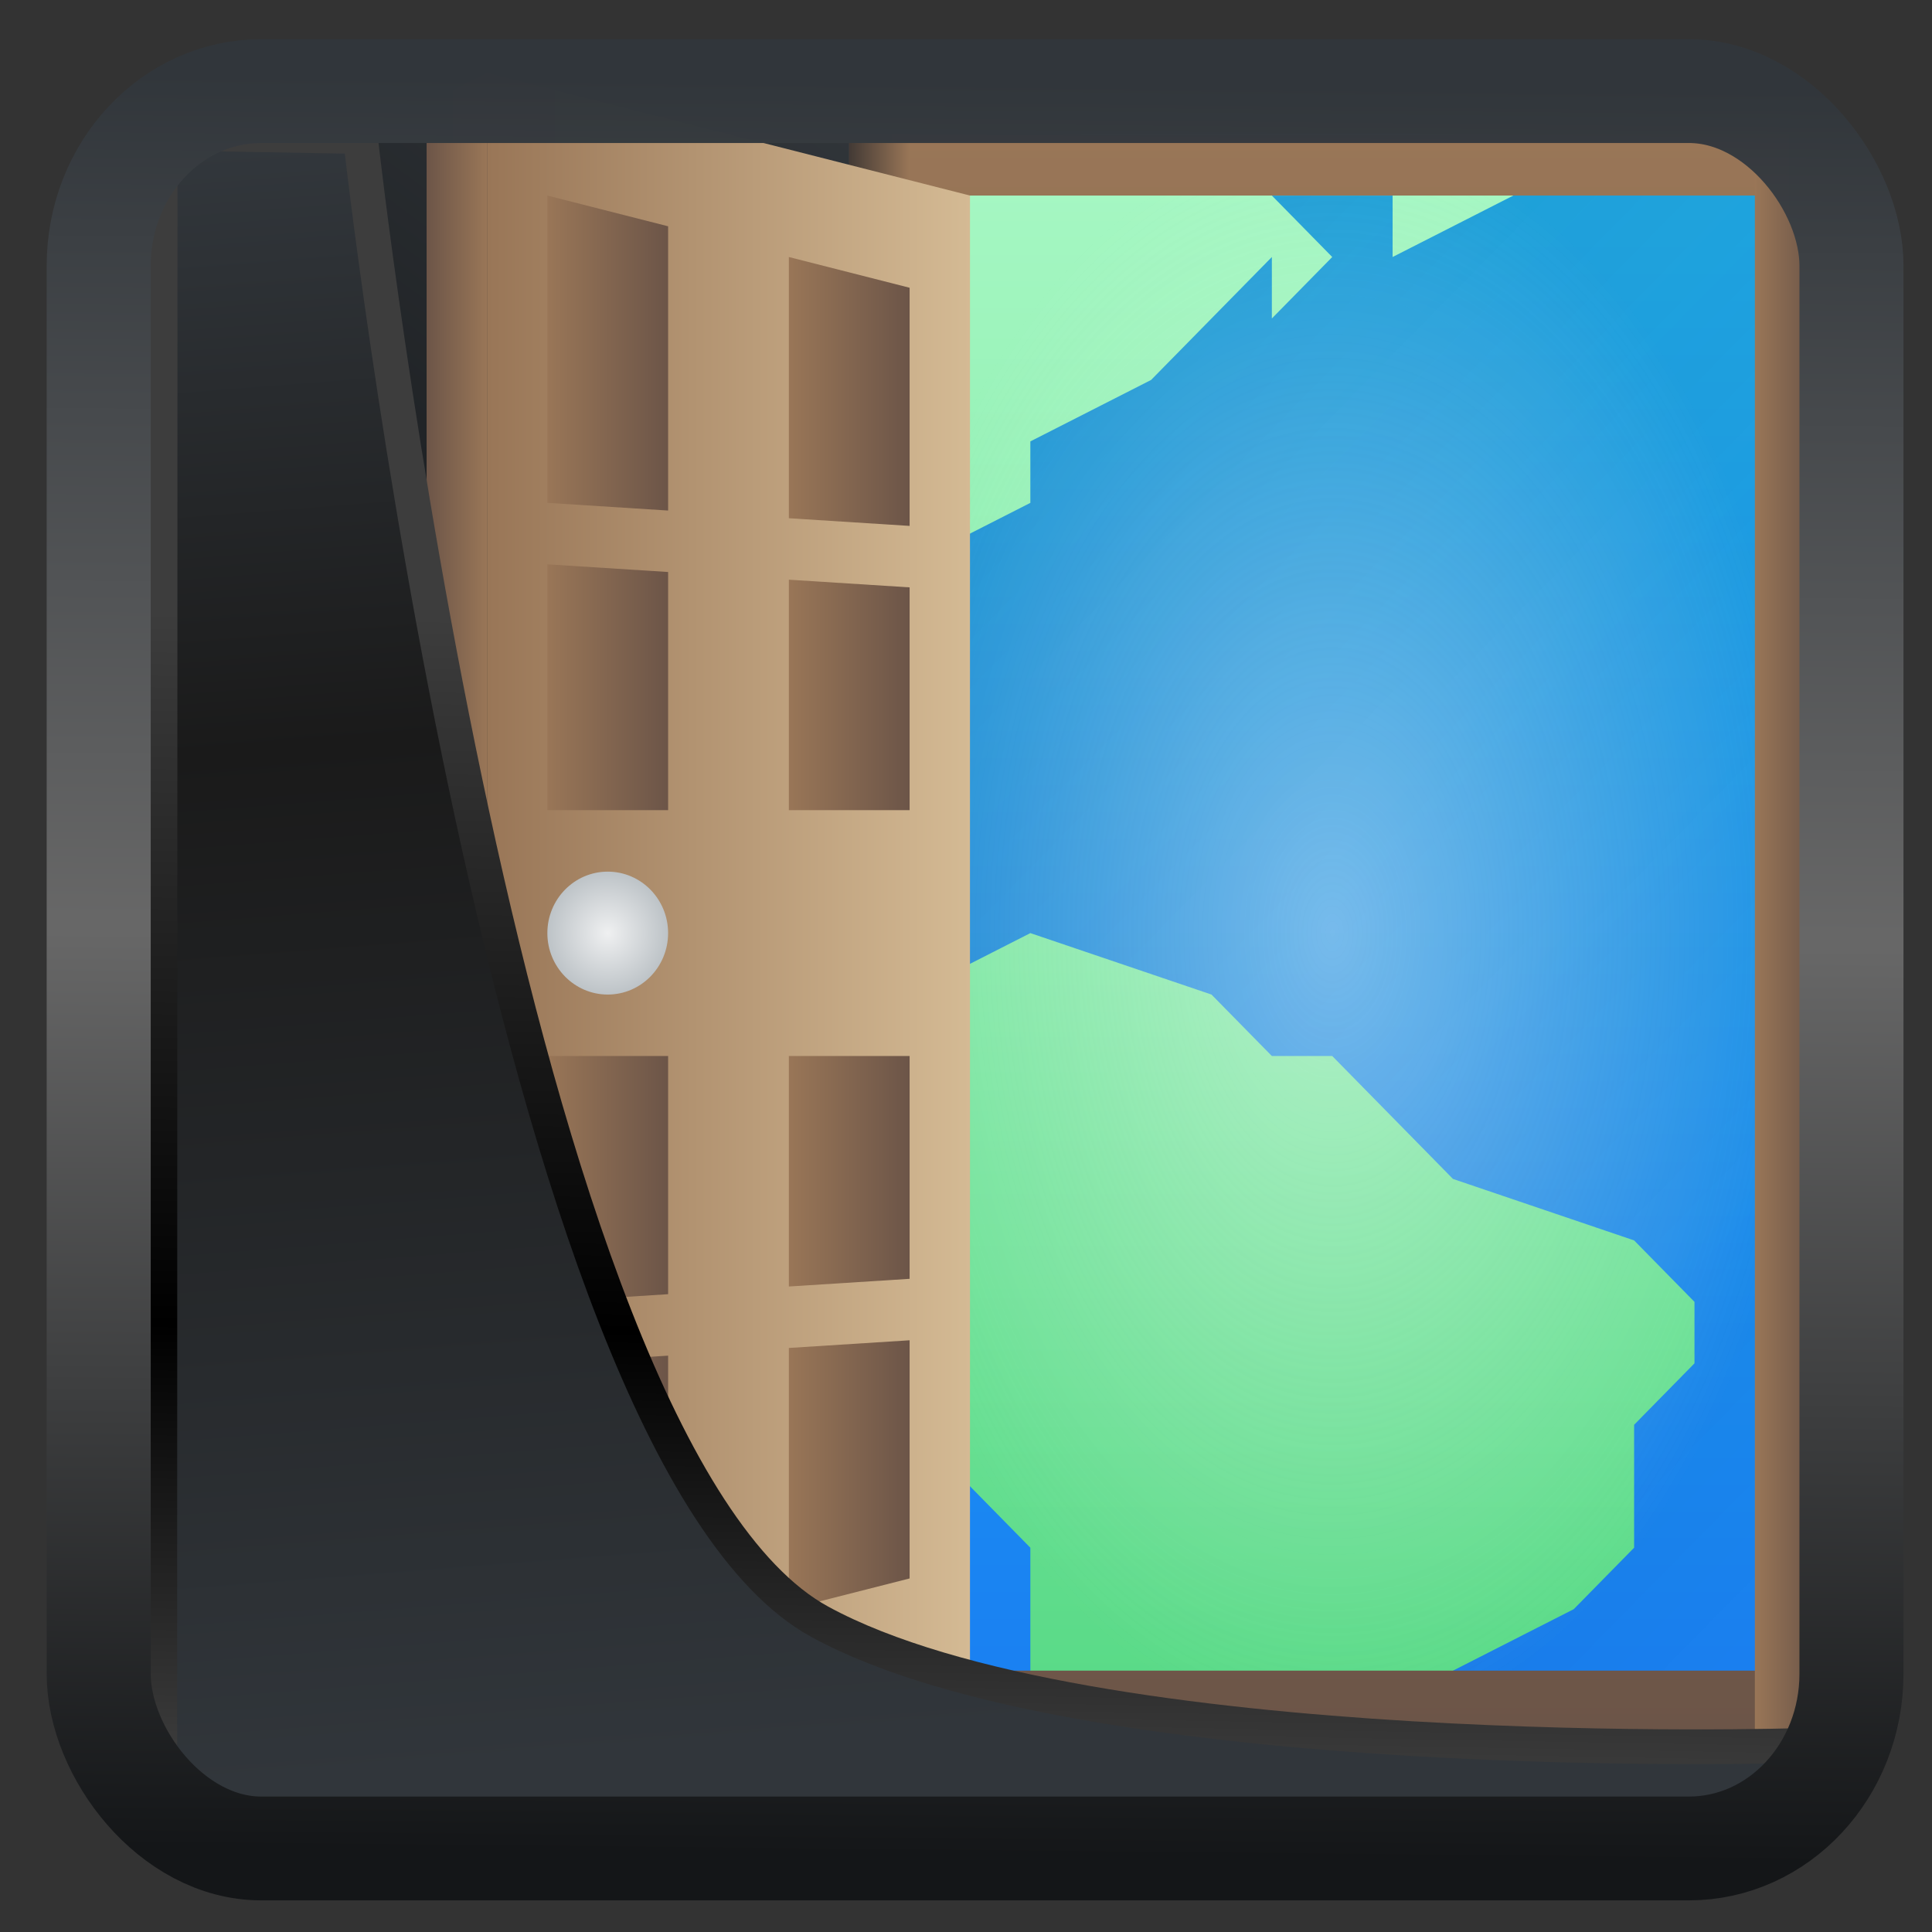 <svg width="32" height="32" version="1.1" viewBox="0 0 32 32" xmlns="http://www.w3.org/2000/svg" xmlns:xlink="http://www.w3.org/1999/xlink">
<rect x="0" y="0" width="32" height="32" fill="#333333" stroke="none"/>
<defs>
<linearGradient id="linearGradient3403" x1="6.949" x2="11.215" y1="4.555" y2="59.052" gradientUnits="userSpaceOnUse">
<stop style="stop-color:#32373c" offset="0"/>
<stop style="stop-color:#1a1a1a" offset=".368"/>
<stop style="stop-color:#31363b" offset="1"/>
</linearGradient>
<linearGradient id="linearGradient20558" x1="25.802" x2="25.111" y1="20.374" y2="58.913" gradientUnits="userSpaceOnUse">
<stop style="stop-color:#3d3d3d" offset="0"/>
<stop offset=".618"/>
<stop style="stop-color:#3d3d3d" offset="1"/>
</linearGradient>
<linearGradient id="linearGradient4557" x1="43.5" x2="44.142" y1="64.012" y2=".306" gradientTransform="translate(.361 -.13)" gradientUnits="userSpaceOnUse">
<stop style="stop-color:#141618" offset="0"/>
<stop style="stop-color:#686868" offset=".518"/>
<stop style="stop-color:#31363b" offset="1"/>
</linearGradient>
<linearGradient id="linearGradient919" x1="7.401" x2="33.063" y1="41.743" y2="7.107" gradientTransform="matrix(.659 0 0 .659 .258 .216)" gradientUnits="userSpaceOnUse">
<stop style="stop-opacity:.996" offset="0"/>
<stop style="stop-color:#353a3f;stop-opacity:.996" offset="1"/>
</linearGradient>
<linearGradient id="c" x1="6" x2="6" y1="30" y2="2" gradientUnits="userSpaceOnUse">
<stop stop-color="#197cf1" offset="0"/>
<stop stop-color="#20bcfa" offset="1"/>
</linearGradient>
<linearGradient id="d" x1="10" x2="30" y1="6" y2="26" gradientUnits="userSpaceOnUse">
<stop stop-color="#292c2f" offset="0"/>
<stop stop-opacity="0" offset="1"/>
</linearGradient>
<linearGradient id="e" x1="6" x2="6" y1="30" y2="2" gradientUnits="userSpaceOnUse">
<stop stop-color="#54d883" offset="0"/>
<stop stop-color="#abf9c7" offset="1"/>
</linearGradient>
<radialGradient id="f" cx="16" cy="16" r="9" gradientTransform="matrix(.889 -2e-5 3e-5 1.444 4.778 -7.11)" gradientUnits="userSpaceOnUse">
<stop stop-color="#fff" offset="0"/>
<stop stop-color="#eff0f1" stop-opacity="0" offset="1"/>
</radialGradient>
<linearGradient id="g" x1="27" x2="27" y1="29" y2="3" xlink:href="#a"/>
<linearGradient id="a" gradientUnits="userSpaceOnUse">
<stop stop-color="#6c5548" offset="0"/>
<stop stop-color="#997657" offset="1"/>
</linearGradient>
<linearGradient id="h" x1="27" x2="26" y1="29" y2="29" xlink:href="#a"/>
<linearGradient id="i" x1="11" x2="12" y1="29" y2="29" xlink:href="#b"/>
<linearGradient id="b" gradientUnits="userSpaceOnUse">
<stop stop-color="#433a35" offset="0"/>
<stop stop-color="#997657" offset="1"/>
</linearGradient>
<linearGradient id="j" x1="8" x2="9" y1="29" y2="29" gradientTransform="matrix(1 0 0 .04 3 2.84)" xlink:href="#b"/>
<linearGradient id="k" x1="5" x2="13" y1="16" y2="16" gradientUnits="userSpaceOnUse">
<stop stop-color="#997657" offset="0"/>
<stop stop-color="#d4ba94" offset="1"/>
</linearGradient>
<linearGradient id="l" x1="8" x2="6" y1="27" y2="27" xlink:href="#a"/>
<linearGradient id="m" x1="12" x2="10" y1="26" y2="26" xlink:href="#a"/>
<linearGradient id="n" x1="8" x2="6" y1="7" y2="7" xlink:href="#a"/>
<linearGradient id="o" x1="12" x2="10" y1="8" y2="8" xlink:href="#a"/>
<linearGradient id="p" x1="8" x2="6" y1="21" y2="21" xlink:href="#a"/>
<linearGradient id="q" x1="12" x2="10" y1="21" y2="21" xlink:href="#a"/>
<linearGradient id="r" x1="8" x2="6" y1="13" y2="13" xlink:href="#a"/>
<linearGradient id="s" x1="12" x2="10" y1="13" y2="13" xlink:href="#a"/>
<linearGradient id="t" x1="4" x2="5" y1="16" y2="16" xlink:href="#a"/>
<radialGradient id="u" cx="7" cy="16" r="1" gradientUnits="userSpaceOnUse">
<stop stop-color="#eff0f1" offset="0"/>
<stop stop-color="#bdc3c7" offset="1"/>
</radialGradient>
</defs>
<rect x="2.342" y="2.204" width="27.724" height="28.137" ry="0" style="fill-rule:evenodd;fill:url(#linearGradient919)"/>
<g transform="matrix(1 0 0 1.018 3.066 -.833)">
<path d="m14.809 3a13.943 13.943 0 0 0-3.809 2.266v21.468a13.943 13.943 0 0 0 3.809 2.266h10.381c0.628-0.25 1.23-0.543 1.809-0.877v-24.246a13.895 13.895 0 0 0-1.808-0.877z" fill="url(#c)" style="fill:url(#c)"/>
<path d="m14.807 3a13.965 13.965 0 0 0-3.807 2.26v12.314l6.188 3.559 1.314 7.867h6.686a13.97 13.97 0 0 0 1.812-0.875v-24.248a13.895 13.895 0 0 0-1.809-0.877z" fill="url(#d)" fill-rule="evenodd" opacity=".2" style="fill:url(#d)"/>
<path d="m14.854 3a14 14 0 0 0-3.854 2.291v5.709l1 1v-2l2-1v-1l2-1 2-2v1l1-1-1-1h2v1l2-1-1-1zm-0.854 13-2 1h-1v1l1 1-1 1v2l1 2 2 2v2.629a14 14 0 0 0 0.885 0.371h6.115v-1l2-1 1-1v-2l1-1v-1l-1-1-3-1-2-2h-1l-1-1z" fill="url(#e)" style="fill:url(#e)"/>
<path d="m11 3h16v26h-16z" fill="url(#f)" opacity=".4" style="fill:url(#f)"/>
<path d="m11 3h16v1h-16zm0 25h16v1h-16z" fill="url(#g)" style="fill:url(#g)"/>
<path d="m26 3h1v26h-1z" fill="url(#h)" style="fill:url(#h)"/>
<path d="m11 4h1v25h-1z" fill="url(#i)" style="fill:url(#i)"/>
<path d="m11 3h1v1h-1z" fill="url(#j)" style="fill:url(#j)"/>
<path d="m13 4-8-2v28l8-2z" fill="url(#k)" style="fill:url(#k)"/>
<path d="m6 28 2-0.5v-4.625l-2 0.125z" fill="url(#l)" style="fill:url(#l)"/>
<path d="m10 27 2-0.5v-3.875l-2 0.125z" fill="url(#m)" style="fill:url(#m)"/>
<path d="m6 4 2 0.5v4.625l-2-0.125z" fill="url(#n)" style="fill:url(#n)"/>
<path d="m10 5 2 0.5v3.875l-2-0.125z" fill="url(#o)" style="fill:url(#o)"/>
<path d="m8 18h-2v4l2-0.125z" fill="url(#p)" style="fill:url(#p)"/>
<path d="m12 18h-2v3.75l2-0.125z" fill="url(#q)" style="fill:url(#q)"/>
<path d="m8 14h-2v-4l2 0.125z" fill="url(#r)" style="fill:url(#r)"/>
<path d="m12 14h-2v-3.75l2 0.125z" fill="url(#s)" style="fill:url(#s)"/>
<path d="m4 2.5 1-0.5v28l-1-0.5z" fill="url(#t)" style="fill:url(#t)"/>
<circle cx="7" cy="16" r="1" fill="url(#u)" style="fill:url(#u)"/>
</g>
<path transform="matrix(.495 0 0 .495 .324 .232)" d="m4.704 3.982-0.013 56.82h53.904l1.022-2.866s-23.875 0.766-32.844-4.14c-10.516-5.753-15.372-49.697-15.372-49.697z" style="fill:url(#linearGradient3403);mix-blend-mode:normal;stroke-linejoin:round;stroke-width:1.162;stroke:url(#linearGradient20558)"/>
<rect transform="matrix(.464 0 0 .463 1.156 1.233)" x="1.032" y=".596" width="62.567" height="62.867" rx="5.803" ry="6.245" style="fill:none;stroke-linejoin:round;stroke-miterlimit:7.8;stroke-opacity:.995;stroke-width:3.714;stroke:url(#linearGradient4557)"/>
</svg>

